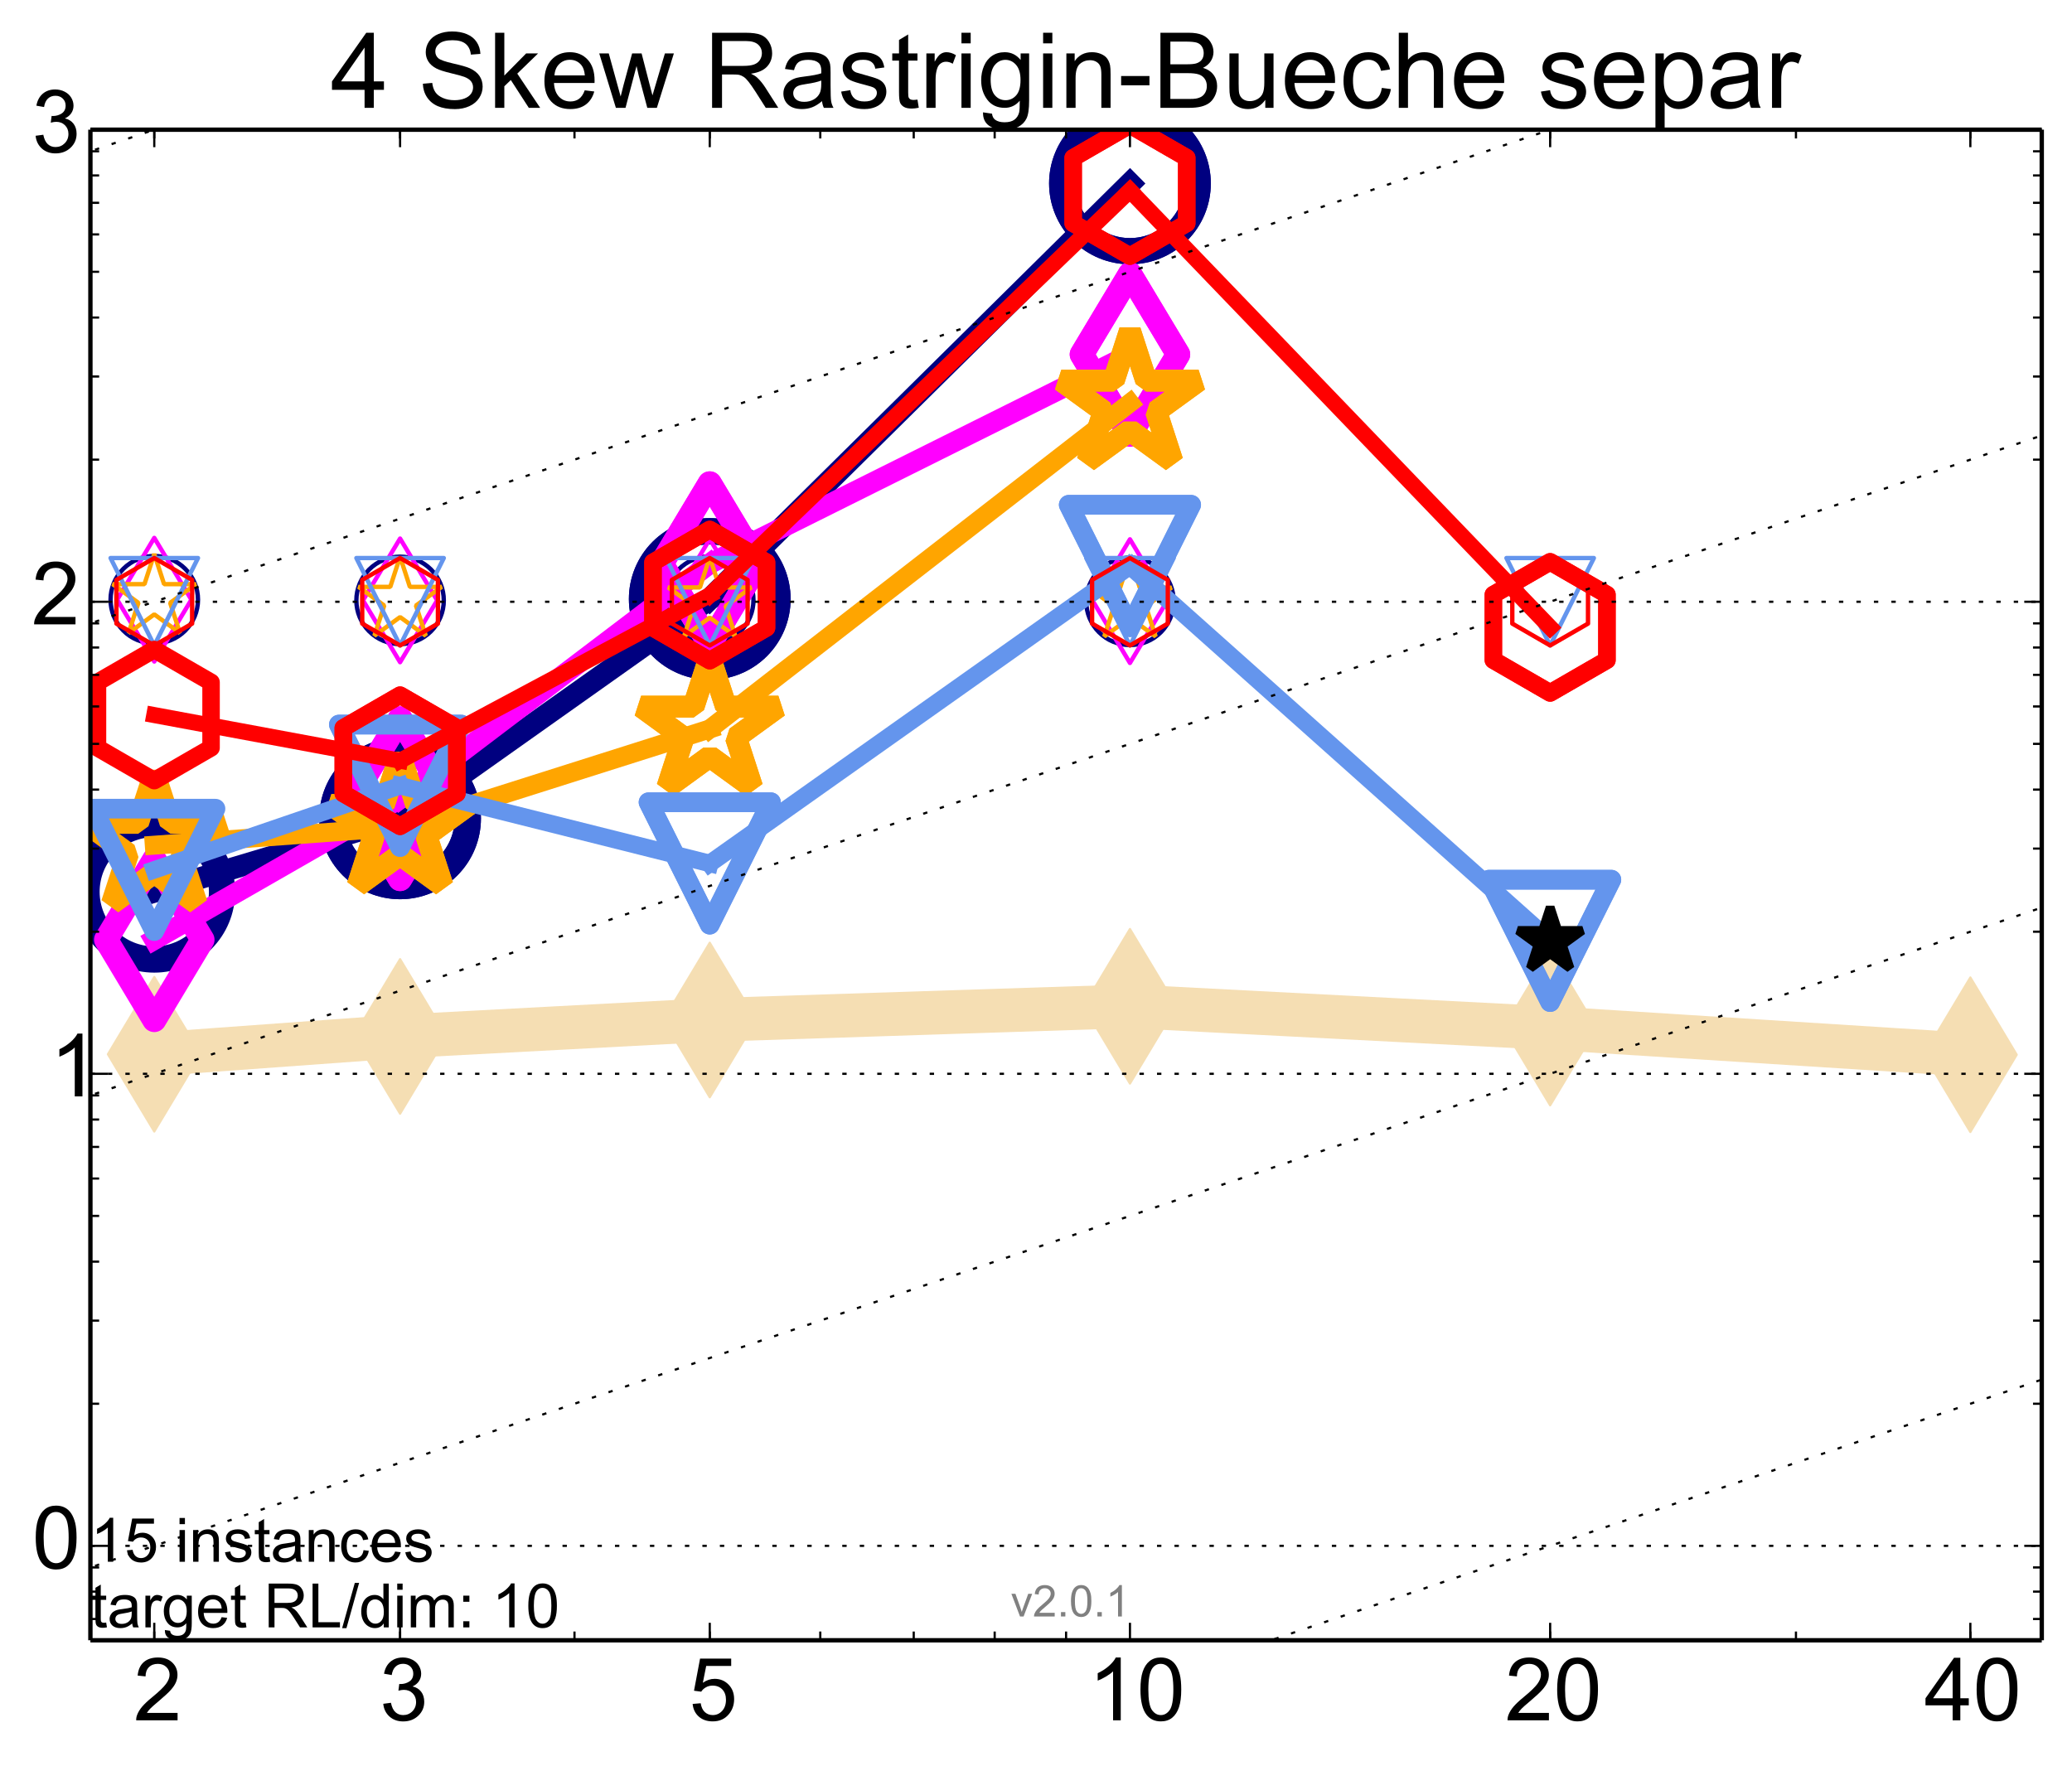 <?xml version="1.0" encoding="utf-8" standalone="no"?>
<!DOCTYPE svg PUBLIC "-//W3C//DTD SVG 1.1//EN"
  "http://www.w3.org/Graphics/SVG/1.1/DTD/svg11.dtd">
<!-- Created with matplotlib (http://matplotlib.org/) -->
<svg height="404pt" version="1.1" viewBox="0 0 474 404" width="474pt" xmlns="http://www.w3.org/2000/svg" xmlns:xlink="http://www.w3.org/1999/xlink">
 <defs>
  <style type="text/css">
*{stroke-linecap:butt;stroke-linejoin:round;}
  </style>
 </defs>
 <g id="figure_1">
  <g id="patch_1">
   <path d="
M0 404.762
L474.281 404.762
L474.281 0
L0 0
z
" style="fill:#ffffff;"/>
  </g>
  <g id="axes_1">
   <g id="patch_2">
    <path d="
M20.681 375.271
L467.081 375.271
L467.081 29.671
L20.681 29.671
z
" style="fill:#ffffff;"/>
   </g>
   <g id="line2d_1">
    <path clip-path="url(#p9de9fbf1c3)" d="
M35.293 241.201
L91.523 237.12
L162.366 233.365
L258.493 230.226
L354.62 235.205
L450.747 241.308" style="fill:none;stroke:#f5deb3;stroke-linecap:square;stroke-width:10;"/>
    <defs>
     <path d="
M-8.32667e-16 17.678
L10.607 0
L9.4369e-16 -17.678
L-10.607 -3.55271e-15
z
" id="md254f5ef2b" style="stroke:#f5deb3;stroke-linejoin:miter;stroke-width:0.5;"/>
    </defs>
    <g clip-path="url(#p9de9fbf1c3)">
     <use style="fill:#f5deb3;stroke:#f5deb3;stroke-linejoin:miter;stroke-width:0.5;" x="35.293" xlink:href="#md254f5ef2b" y="241.201"/>
     <use style="fill:#f5deb3;stroke:#f5deb3;stroke-linejoin:miter;stroke-width:0.5;" x="91.524" xlink:href="#md254f5ef2b" y="237.12"/>
     <use style="fill:#f5deb3;stroke:#f5deb3;stroke-linejoin:miter;stroke-width:0.5;" x="162.366" xlink:href="#md254f5ef2b" y="233.365"/>
     <use style="fill:#f5deb3;stroke:#f5deb3;stroke-linejoin:miter;stroke-width:0.5;" x="258.493" xlink:href="#md254f5ef2b" y="230.226"/>
     <use style="fill:#f5deb3;stroke:#f5deb3;stroke-linejoin:miter;stroke-width:0.5;" x="354.62" xlink:href="#md254f5ef2b" y="235.205"/>
     <use style="fill:#f5deb3;stroke:#f5deb3;stroke-linejoin:miter;stroke-width:0.5;" x="450.747" xlink:href="#md254f5ef2b" y="241.308"/>
    </g>
   </g>
   <g id="line2d_2">
    <path clip-path="url(#p9de9fbf1c3)" d="
M35.293 204.026
L91.523 187.232" style="fill:none;stroke:#000080;stroke-linecap:square;stroke-width:5.0;"/>
    <defs>
     <path d="
M0 15.5
C4.111 15.5 8.053 13.867 10.96 10.96
C13.867 8.053 15.5 4.111 15.5 0
C15.5 -4.111 13.867 -8.053 10.96 -10.96
C8.053 -13.867 4.111 -15.5 0 -15.5
C-4.111 -15.5 -8.053 -13.867 -10.96 -10.96
C-13.867 -8.053 -15.5 -4.111 -15.5 0
C-15.5 4.111 -13.867 8.053 -10.96 10.96
C-8.053 13.867 -4.111 15.5 0 15.5
z
" id="m0d8e0e36bc" style="stroke:#000080;stroke-width:6.0;"/>
    </defs>
    <g clip-path="url(#p9de9fbf1c3)">
     <use style="fill:none;stroke:#000080;stroke-width:6.0;" x="35.293" xlink:href="#m0d8e0e36bc" y="204.026"/>
     <use style="fill:none;stroke:#000080;stroke-width:6.0;" x="91.524" xlink:href="#m0d8e0e36bc" y="187.232"/>
    </g>
   </g>
   <g id="line2d_3">
    <path clip-path="url(#p9de9fbf1c3)" d="
M91.523 187.232
L162.366 137.038" style="fill:none;stroke:#000080;stroke-linecap:square;stroke-width:5.0;"/>
    <g clip-path="url(#p9de9fbf1c3)">
     <use style="fill:none;stroke:#000080;stroke-width:6.0;" x="91.524" xlink:href="#m0d8e0e36bc" y="187.232"/>
     <use style="fill:none;stroke:#000080;stroke-width:6.0;" x="162.366" xlink:href="#m0d8e0e36bc" y="137.038"/>
    </g>
   </g>
   <g id="line2d_4">
    <path clip-path="url(#p9de9fbf1c3)" d="
M162.366 137.038
L258.493 41.967" style="fill:none;stroke:#000080;stroke-linecap:square;stroke-width:5.0;"/>
    <g clip-path="url(#p9de9fbf1c3)">
     <use style="fill:none;stroke:#000080;stroke-width:6.0;" x="162.366" xlink:href="#m0d8e0e36bc" y="137.038"/>
     <use style="fill:none;stroke:#000080;stroke-width:6.0;" x="258.493" xlink:href="#m0d8e0e36bc" y="41.967"/>
    </g>
   </g>
   <g id="line2d_5">
    <path clip-path="url(#p9de9fbf1c3)" d="
M258.493 41.967" style="fill:none;stroke:#000080;stroke-linecap:square;stroke-width:5.0;"/>
    <g clip-path="url(#p9de9fbf1c3)">
     <use style="fill:none;stroke:#000080;stroke-width:6.0;" x="258.493" xlink:href="#m0d8e0e36bc" y="41.967"/>
    </g>
   </g>
   <g id="line2d_6"/>
   <g id="line2d_7">
    <defs>
     <path d="
M0 10
C2.652 10 5.196 8.946 7.071 7.071
C8.946 5.196 10 2.652 10 0
C10 -2.652 8.946 -5.196 7.071 -7.071
C5.196 -8.946 2.652 -10 0 -10
C-2.652 -10 -5.196 -8.946 -7.071 -7.071
C-8.946 -5.196 -10 -2.652 -10 0
C-10 2.652 -8.946 5.196 -7.071 7.071
C-5.196 8.946 -2.652 10 0 10
z
" id="m482b61ff66" style="stroke:#000080;"/>
    </defs>
    <g clip-path="url(#p9de9fbf1c3)">
     <use style="fill:none;stroke:#000080;" x="35.293" xlink:href="#m482b61ff66" y="137.205"/>
     <use style="fill:none;stroke:#000080;" x="91.524" xlink:href="#m482b61ff66" y="137.36"/>
     <use style="fill:none;stroke:#000080;" x="162.366" xlink:href="#m482b61ff66" y="137.298"/>
     <use style="fill:none;stroke:#000080;" x="258.493" xlink:href="#m482b61ff66" y="137.578"/>
    </g>
   </g>
   <g id="line2d_8">
    <path clip-path="url(#p9de9fbf1c3)" d="
M35.293 214.993
L91.523 182.732" style="fill:none;stroke:#ff00ff;stroke-linecap:square;stroke-width:4.667;"/>
    <defs>
     <path d="
M-8.65974e-16 18.385
L11.031 0
L9.10383e-16 -18.385
L-11.031 -3.55271e-15
z
" id="mb8abdacfd3" style="stroke:#ff00ff;stroke-linejoin:miter;stroke-width:5.5;"/>
    </defs>
    <g clip-path="url(#p9de9fbf1c3)">
     <use style="fill:none;stroke:#ff00ff;stroke-linejoin:miter;stroke-width:5.5;" x="35.293" xlink:href="#mb8abdacfd3" y="214.993"/>
     <use style="fill:none;stroke:#ff00ff;stroke-linejoin:miter;stroke-width:5.5;" x="91.524" xlink:href="#mb8abdacfd3" y="182.732"/>
    </g>
   </g>
   <g id="line2d_9">
    <path clip-path="url(#p9de9fbf1c3)" d="
M91.523 182.732
L162.366 128.972" style="fill:none;stroke:#ff00ff;stroke-linecap:square;stroke-width:4.667;"/>
    <g clip-path="url(#p9de9fbf1c3)">
     <use style="fill:none;stroke:#ff00ff;stroke-linejoin:miter;stroke-width:5.5;" x="91.524" xlink:href="#mb8abdacfd3" y="182.732"/>
     <use style="fill:none;stroke:#ff00ff;stroke-linejoin:miter;stroke-width:5.5;" x="162.366" xlink:href="#mb8abdacfd3" y="128.972"/>
    </g>
   </g>
   <g id="line2d_10">
    <path clip-path="url(#p9de9fbf1c3)" d="
M162.366 128.972
L258.493 81.079" style="fill:none;stroke:#ff00ff;stroke-linecap:square;stroke-width:4.667;"/>
    <g clip-path="url(#p9de9fbf1c3)">
     <use style="fill:none;stroke:#ff00ff;stroke-linejoin:miter;stroke-width:5.5;" x="162.366" xlink:href="#mb8abdacfd3" y="128.972"/>
     <use style="fill:none;stroke:#ff00ff;stroke-linejoin:miter;stroke-width:5.5;" x="258.493" xlink:href="#mb8abdacfd3" y="81.079"/>
    </g>
   </g>
   <g id="line2d_11">
    <path clip-path="url(#p9de9fbf1c3)" d="
M258.493 81.079" style="fill:none;stroke:#ff00ff;stroke-linecap:square;stroke-width:4.667;"/>
    <g clip-path="url(#p9de9fbf1c3)">
     <use style="fill:none;stroke:#ff00ff;stroke-linejoin:miter;stroke-width:5.5;" x="258.493" xlink:href="#mb8abdacfd3" y="81.079"/>
    </g>
   </g>
   <g id="line2d_12"/>
   <g id="line2d_13">
    <defs>
     <path d="
M-6.66134e-16 14.142
L8.485 0
L-6.66134e-16 -14.142
L-8.485 -1.77636e-15
z
" id="m5f66c049e9" style="stroke:#ff00ff;stroke-linejoin:miter;"/>
    </defs>
    <g clip-path="url(#p9de9fbf1c3)">
     <use style="fill:none;stroke:#ff00ff;stroke-linejoin:miter;" x="35.293" xlink:href="#m5f66c049e9" y="137.205"/>
     <use style="fill:none;stroke:#ff00ff;stroke-linejoin:miter;" x="91.524" xlink:href="#m5f66c049e9" y="137.36"/>
     <use style="fill:none;stroke:#ff00ff;stroke-linejoin:miter;" x="162.366" xlink:href="#m5f66c049e9" y="137.484"/>
     <use style="fill:none;stroke:#ff00ff;stroke-linejoin:miter;" x="258.493" xlink:href="#m5f66c049e9" y="137.531"/>
    </g>
   </g>
   <g id="line2d_14">
    <path clip-path="url(#p9de9fbf1c3)" d="
M35.293 193.367
L91.523 189.234" style="fill:none;stroke:#ffa500;stroke-linecap:square;stroke-width:4.333;"/>
    <defs>
     <path d="
M1.01033e-15 -16.5
L-3.704 -5.099
L-15.692 -5.099
L-5.994 1.948
L-9.698 13.349
L-1.15774e-15 6.302
L9.698 13.349
L5.994 1.948
L15.692 -5.099
L3.704 -5.099
z
" id="m32a056ebc7" style="stroke:#ffa500;stroke-linejoin:bevel;stroke-width:5.0;"/>
    </defs>
    <g clip-path="url(#p9de9fbf1c3)">
     <use style="fill:none;stroke:#ffa500;stroke-linejoin:bevel;stroke-width:5.0;" x="35.293" xlink:href="#m32a056ebc7" y="193.367"/>
     <use style="fill:none;stroke:#ffa500;stroke-linejoin:bevel;stroke-width:5.0;" x="91.524" xlink:href="#m32a056ebc7" y="189.234"/>
    </g>
   </g>
   <g id="line2d_15">
    <path clip-path="url(#p9de9fbf1c3)" d="
M91.523 189.234
L162.366 166.772" style="fill:none;stroke:#ffa500;stroke-linecap:square;stroke-width:4.333;"/>
    <g clip-path="url(#p9de9fbf1c3)">
     <use style="fill:none;stroke:#ffa500;stroke-linejoin:bevel;stroke-width:5.0;" x="91.524" xlink:href="#m32a056ebc7" y="189.234"/>
     <use style="fill:none;stroke:#ffa500;stroke-linejoin:bevel;stroke-width:5.0;" x="162.366" xlink:href="#m32a056ebc7" y="166.772"/>
    </g>
   </g>
   <g id="line2d_16">
    <path clip-path="url(#p9de9fbf1c3)" d="
M162.366 166.772
L258.493 92.181" style="fill:none;stroke:#ffa500;stroke-linecap:square;stroke-width:4.333;"/>
    <g clip-path="url(#p9de9fbf1c3)">
     <use style="fill:none;stroke:#ffa500;stroke-linejoin:bevel;stroke-width:5.0;" x="162.366" xlink:href="#m32a056ebc7" y="166.772"/>
     <use style="fill:none;stroke:#ffa500;stroke-linejoin:bevel;stroke-width:5.0;" x="258.493" xlink:href="#m32a056ebc7" y="92.181"/>
    </g>
   </g>
   <g id="line2d_17">
    <path clip-path="url(#p9de9fbf1c3)" d="
M258.493 92.181" style="fill:none;stroke:#ffa500;stroke-linecap:square;stroke-width:4.333;"/>
    <g clip-path="url(#p9de9fbf1c3)">
     <use style="fill:none;stroke:#ffa500;stroke-linejoin:bevel;stroke-width:5.0;" x="258.493" xlink:href="#m32a056ebc7" y="92.181"/>
    </g>
   </g>
   <g id="line2d_18"/>
   <g id="line2d_19">
    <defs>
     <path d="
M6.12323e-16 -10
L-2.245 -3.09
L-9.511 -3.09
L-3.633 1.18
L-5.878 8.09
L-7.0166e-16 3.82
L5.878 8.09
L3.633 1.18
L9.511 -3.09
L2.245 -3.09
z
" id="m6d50deb3be" style="stroke:#ffa500;stroke-linejoin:bevel;"/>
    </defs>
    <g clip-path="url(#p9de9fbf1c3)">
     <use style="fill:none;stroke:#ffa500;stroke-linejoin:bevel;" x="35.293" xlink:href="#m6d50deb3be" y="136.742"/>
     <use style="fill:none;stroke:#ffa500;stroke-linejoin:bevel;" x="91.524" xlink:href="#m6d50deb3be" y="137.36"/>
     <use style="fill:none;stroke:#ffa500;stroke-linejoin:bevel;" x="162.366" xlink:href="#m6d50deb3be" y="137.484"/>
     <use style="fill:none;stroke:#ffa500;stroke-linejoin:bevel;" x="258.493" xlink:href="#m6d50deb3be" y="137.531"/>
    </g>
   </g>
   <g id="line2d_20">
    <path clip-path="url(#p9de9fbf1c3)" d="
M35.293 199.017
L91.523 179.777" style="fill:none;stroke:#6495ed;stroke-linecap:square;stroke-width:4.0;"/>
    <defs>
     <path d="
M-1.71451e-15 14
L14 -14
L-14 -14
z
" id="mb96b1c03e9" style="stroke:#6495ed;stroke-linejoin:miter;stroke-width:4.5;"/>
    </defs>
    <g clip-path="url(#p9de9fbf1c3)">
     <use style="fill:none;stroke:#6495ed;stroke-linejoin:miter;stroke-width:4.5;" x="35.293" xlink:href="#mb96b1c03e9" y="199.017"/>
     <use style="fill:none;stroke:#6495ed;stroke-linejoin:miter;stroke-width:4.5;" x="91.524" xlink:href="#mb96b1c03e9" y="179.777"/>
    </g>
   </g>
   <g id="line2d_21">
    <path clip-path="url(#p9de9fbf1c3)" d="
M91.523 179.777
L162.366 197.546" style="fill:none;stroke:#6495ed;stroke-linecap:square;stroke-width:4.0;"/>
    <g clip-path="url(#p9de9fbf1c3)">
     <use style="fill:none;stroke:#6495ed;stroke-linejoin:miter;stroke-width:4.5;" x="91.524" xlink:href="#mb96b1c03e9" y="179.777"/>
     <use style="fill:none;stroke:#6495ed;stroke-linejoin:miter;stroke-width:4.5;" x="162.366" xlink:href="#mb96b1c03e9" y="197.546"/>
    </g>
   </g>
   <g id="line2d_22">
    <path clip-path="url(#p9de9fbf1c3)" d="
M162.366 197.546
L258.493 129.492" style="fill:none;stroke:#6495ed;stroke-linecap:square;stroke-width:4.0;"/>
    <g clip-path="url(#p9de9fbf1c3)">
     <use style="fill:none;stroke:#6495ed;stroke-linejoin:miter;stroke-width:4.5;" x="162.366" xlink:href="#mb96b1c03e9" y="197.546"/>
     <use style="fill:none;stroke:#6495ed;stroke-linejoin:miter;stroke-width:4.5;" x="258.493" xlink:href="#mb96b1c03e9" y="129.492"/>
    </g>
   </g>
   <g id="line2d_23">
    <path clip-path="url(#p9de9fbf1c3)" d="
M258.493 129.492
L354.62 215.262" style="fill:none;stroke:#6495ed;stroke-linecap:square;stroke-width:4.0;"/>
    <g clip-path="url(#p9de9fbf1c3)">
     <use style="fill:none;stroke:#6495ed;stroke-linejoin:miter;stroke-width:4.5;" x="258.493" xlink:href="#mb96b1c03e9" y="129.492"/>
     <use style="fill:none;stroke:#6495ed;stroke-linejoin:miter;stroke-width:4.5;" x="354.62" xlink:href="#mb96b1c03e9" y="215.262"/>
    </g>
   </g>
   <g id="line2d_24">
    <path clip-path="url(#p9de9fbf1c3)" d="
M354.62 215.262" style="fill:none;stroke:#6495ed;stroke-linecap:square;stroke-width:4.0;"/>
    <g clip-path="url(#p9de9fbf1c3)">
     <use style="fill:none;stroke:#6495ed;stroke-linejoin:miter;stroke-width:4.5;" x="354.62" xlink:href="#mb96b1c03e9" y="215.262"/>
    </g>
   </g>
   <g id="line2d_25"/>
   <g id="line2d_26">
    <defs>
     <path d="
M-1.22465e-15 10
L10 -10
L-10 -10
z
" id="m992f4b1a94" style="stroke:#6495ed;stroke-linejoin:miter;"/>
    </defs>
    <g clip-path="url(#p9de9fbf1c3)">
     <use style="fill:none;stroke:#6495ed;stroke-linejoin:miter;" x="35.293" xlink:href="#m992f4b1a94" y="137.671"/>
     <use style="fill:none;stroke:#6495ed;stroke-linejoin:miter;" x="91.524" xlink:href="#m992f4b1a94" y="137.671"/>
     <use style="fill:none;stroke:#6495ed;stroke-linejoin:miter;" x="162.366" xlink:href="#m992f4b1a94" y="137.671"/>
     <use style="fill:none;stroke:#6495ed;stroke-linejoin:miter;" x="258.493" xlink:href="#m992f4b1a94" y="137.671"/>
     <use style="fill:none;stroke:#6495ed;stroke-linejoin:miter;" x="354.62" xlink:href="#m992f4b1a94" y="137.671"/>
    </g>
   </g>
   <g id="line2d_27">
    <path clip-path="url(#p9de9fbf1c3)" d="
M35.293 163.598
L91.523 174.045" style="fill:none;stroke:#ff0000;stroke-linecap:square;stroke-width:3.667;"/>
    <defs>
     <path d="
M9.18485e-16 -15
L-12.99 -7.5
L-12.99 7.5
L-2.75546e-15 15
L12.99 7.5
L12.99 -7.5
z
" id="m9f2b2ca505" style="stroke:#ff0000;stroke-linejoin:miter;stroke-width:4;"/>
    </defs>
    <g clip-path="url(#p9de9fbf1c3)">
     <use style="fill:none;stroke:#ff0000;stroke-linejoin:miter;stroke-width:4;" x="35.293" xlink:href="#m9f2b2ca505" y="163.598"/>
     <use style="fill:none;stroke:#ff0000;stroke-linejoin:miter;stroke-width:4;" x="91.524" xlink:href="#m9f2b2ca505" y="174.045"/>
    </g>
   </g>
   <g id="line2d_28">
    <path clip-path="url(#p9de9fbf1c3)" d="
M91.523 174.045
L162.366 136.144" style="fill:none;stroke:#ff0000;stroke-linecap:square;stroke-width:3.667;"/>
    <g clip-path="url(#p9de9fbf1c3)">
     <use style="fill:none;stroke:#ff0000;stroke-linejoin:miter;stroke-width:4;" x="91.524" xlink:href="#m9f2b2ca505" y="174.045"/>
     <use style="fill:none;stroke:#ff0000;stroke-linejoin:miter;stroke-width:4;" x="162.366" xlink:href="#m9f2b2ca505" y="136.144"/>
    </g>
   </g>
   <g id="line2d_29">
    <path clip-path="url(#p9de9fbf1c3)" d="
M162.366 136.144
L258.493 43.598" style="fill:none;stroke:#ff0000;stroke-linecap:square;stroke-width:3.667;"/>
    <g clip-path="url(#p9de9fbf1c3)">
     <use style="fill:none;stroke:#ff0000;stroke-linejoin:miter;stroke-width:4;" x="162.366" xlink:href="#m9f2b2ca505" y="136.144"/>
     <use style="fill:none;stroke:#ff0000;stroke-linejoin:miter;stroke-width:4;" x="258.493" xlink:href="#m9f2b2ca505" y="43.598"/>
    </g>
   </g>
   <g id="line2d_30">
    <path clip-path="url(#p9de9fbf1c3)" d="
M258.493 43.598
L354.62 143.536" style="fill:none;stroke:#ff0000;stroke-linecap:square;stroke-width:3.667;"/>
    <g clip-path="url(#p9de9fbf1c3)">
     <use style="fill:none;stroke:#ff0000;stroke-linejoin:miter;stroke-width:4;" x="258.493" xlink:href="#m9f2b2ca505" y="43.598"/>
     <use style="fill:none;stroke:#ff0000;stroke-linejoin:miter;stroke-width:4;" x="354.62" xlink:href="#m9f2b2ca505" y="143.536"/>
    </g>
   </g>
   <g id="line2d_31">
    <path clip-path="url(#p9de9fbf1c3)" d="
M354.62 143.536" style="fill:none;stroke:#ff0000;stroke-linecap:square;stroke-width:3.667;"/>
    <g clip-path="url(#p9de9fbf1c3)">
     <use style="fill:none;stroke:#ff0000;stroke-linejoin:miter;stroke-width:4;" x="354.62" xlink:href="#m9f2b2ca505" y="143.536"/>
    </g>
   </g>
   <g id="line2d_32"/>
   <g id="line2d_33">
    <defs>
     <path d="
M6.12323e-16 -10
L-8.66 -5
L-8.66 5
L-1.83697e-15 10
L8.66 5
L8.66 -5
z
" id="m6c3edd9fa2" style="stroke:#ff0000;stroke-linejoin:miter;"/>
    </defs>
    <g clip-path="url(#p9de9fbf1c3)">
     <use style="fill:none;stroke:#ff0000;stroke-linejoin:miter;" x="35.293" xlink:href="#m6c3edd9fa2" y="137.671"/>
     <use style="fill:none;stroke:#ff0000;stroke-linejoin:miter;" x="91.524" xlink:href="#m6c3edd9fa2" y="137.671"/>
     <use style="fill:none;stroke:#ff0000;stroke-linejoin:miter;" x="162.366" xlink:href="#m6c3edd9fa2" y="137.671"/>
     <use style="fill:none;stroke:#ff0000;stroke-linejoin:miter;" x="258.493" xlink:href="#m6c3edd9fa2" y="137.671"/>
     <use style="fill:none;stroke:#ff0000;stroke-linejoin:miter;" x="354.62" xlink:href="#m6c3edd9fa2" y="137.671"/>
    </g>
   </g>
   <g id="line2d_34">
    <defs>
     <path d="
M4.74551e-16 -7.75
L-1.74 -2.395
L-7.371 -2.395
L-2.815 0.915
L-4.555 6.27
L-5.43787e-16 2.96
L4.555 6.27
L2.815 0.915
L7.371 -2.395
L1.74 -2.395
z
" id="m8500090848" style="stroke:#000000;stroke-linejoin:bevel;stroke-width:2;"/>
    </defs>
    <g clip-path="url(#p9de9fbf1c3)">
     <use style="stroke:#000000;stroke-linejoin:bevel;stroke-width:2;" x="354.62" xlink:href="#m8500090848" y="215.262"/>
    </g>
   </g>
   <g id="line2d_35">
    <path clip-path="url(#p9de9fbf1c3)" d="
M-284.034 569.671
M200.602 405.762
L475.281 312.862" style="fill:none;stroke:#000000;stroke-dasharray:1,3;stroke-dashoffset:0.0;stroke-width:0.5;"/>
   </g>
   <g id="line2d_36">
    <path clip-path="url(#p9de9fbf1c3)" d="
M-284.034 461.671
M-1 365.946
L475.281 204.862" style="fill:none;stroke:#000000;stroke-dasharray:1,3;stroke-dashoffset:0.0;stroke-width:0.5;"/>
   </g>
   <g id="line2d_37">
    <path clip-path="url(#p9de9fbf1c3)" d="
M-284.034 353.671
M-1 257.946
L475.281 96.862" style="fill:none;stroke:#000000;stroke-dasharray:1,3;stroke-dashoffset:0.0;stroke-width:0.5;"/>
   </g>
   <g id="line2d_38">
    <path clip-path="url(#p9de9fbf1c3)" d="
M-284.034 245.671
M-1 149.946
L445.307 -1" style="fill:none;stroke:#000000;stroke-dasharray:1,3;stroke-dashoffset:0.0;stroke-width:0.5;"/>
   </g>
   <g id="line2d_39">
    <path clip-path="url(#p9de9fbf1c3)" d="
M-284.034 137.671
M-1 41.946
L125.98 -1" style="fill:none;stroke:#000000;stroke-dasharray:1,3;stroke-dashoffset:0.0;stroke-width:0.5;"/>
   </g>
   <g id="line2d_40">
    <path clip-path="url(#p9de9fbf1c3)" d="
M-284.034 29.671" style="fill:none;stroke:#000000;stroke-dasharray:1,3;stroke-dashoffset:0.0;stroke-width:0.5;"/>
   </g>
   <g id="line2d_41">
    <path clip-path="url(#p9de9fbf1c3)" d="
M-284.034 -78.329" style="fill:none;stroke:#000000;stroke-dasharray:1,3;stroke-dashoffset:0.0;stroke-width:0.5;"/>
   </g>
   <g id="line2d_42">
    <path clip-path="url(#p9de9fbf1c3)" d="
M-284.034 -186.329" style="fill:none;stroke:#000000;stroke-dasharray:1,3;stroke-dashoffset:0.0;stroke-width:0.5;"/>
   </g>
   <g id="line2d_43">
    <path clip-path="url(#p9de9fbf1c3)" d="
M-284.034 -294.329" style="fill:none;stroke:#000000;stroke-dasharray:1,3;stroke-dashoffset:0.0;stroke-width:0.5;"/>
   </g>
   <g id="matplotlib.axis_1">
    <g id="xtick_1">
     <g id="line2d_44">
      <defs>
       <path d="
M0 0
L0 -4" id="m93b0483c22" style="stroke:#000000;stroke-width:0.5;"/>
      </defs>
      <g>
       <use style="stroke:#000000;stroke-width:0.5;" x="35.293" xlink:href="#m93b0483c22" y="375.271"/>
      </g>
     </g>
     <g id="line2d_45">
      <defs>
       <path d="
M0 0
L0 4" id="m741efc42ff" style="stroke:#000000;stroke-width:0.5;"/>
      </defs>
      <g>
       <use style="stroke:#000000;stroke-width:0.5;" x="35.293" xlink:href="#m741efc42ff" y="29.671"/>
      </g>
     </g>
     <g id="text_1">
      <!-- 2 -->
      <defs>
       <path d="
M50.344 8.453
L50.344 0
L3.031 0
Q2.938 3.172 4.047 6.109
Q5.859 10.938 9.828 15.625
Q13.812 20.312 21.344 26.469
Q33.016 36.031 37.109 41.625
Q41.219 47.219 41.219 52.203
Q41.219 57.422 37.469 61
Q33.734 64.594 27.734 64.594
Q21.391 64.594 17.578 60.781
Q13.766 56.984 13.719 50.25
L4.688 51.172
Q5.609 61.281 11.656 66.578
Q17.719 71.875 27.938 71.875
Q38.234 71.875 44.234 66.156
Q50.25 60.453 50.25 52
Q50.25 47.703 48.484 43.547
Q46.734 39.406 42.656 34.812
Q38.578 30.219 29.109 22.219
Q21.188 15.578 18.938 13.203
Q16.703 10.844 15.234 8.453
z
" id="ArialMT-32"/>
      </defs>
      <g transform="translate(30.552 393.587)scale(0.2 -0.2)">
       <use xlink:href="#ArialMT-32"/>
      </g>
     </g>
    </g>
    <g id="xtick_2">
     <g id="line2d_46">
      <g>
       <use style="stroke:#000000;stroke-width:0.5;" x="91.524" xlink:href="#m93b0483c22" y="375.271"/>
      </g>
     </g>
     <g id="line2d_47">
      <g>
       <use style="stroke:#000000;stroke-width:0.5;" x="91.524" xlink:href="#m741efc42ff" y="29.671"/>
      </g>
     </g>
     <g id="text_2">
      <!-- 3 -->
      <defs>
       <path d="
M4.203 18.891
L12.984 20.062
Q14.5 12.594 18.141 9.297
Q21.781 6 27 6
Q33.203 6 37.469 10.297
Q41.75 14.594 41.75 20.953
Q41.75 27 37.797 30.922
Q33.844 34.859 27.734 34.859
Q25.25 34.859 21.531 33.891
L22.516 41.609
Q23.391 41.5 23.922 41.5
Q29.547 41.5 34.031 44.422
Q38.531 47.359 38.531 53.469
Q38.531 58.297 35.25 61.469
Q31.984 64.656 26.812 64.656
Q21.688 64.656 18.266 61.422
Q14.844 58.203 13.875 51.766
L5.078 53.328
Q6.688 62.156 12.391 67.016
Q18.109 71.875 26.609 71.875
Q32.469 71.875 37.391 69.359
Q42.328 66.844 44.938 62.5
Q47.562 58.156 47.562 53.266
Q47.562 48.641 45.062 44.828
Q42.578 41.016 37.703 38.766
Q44.047 37.312 47.562 32.688
Q51.078 28.078 51.078 21.141
Q51.078 11.766 44.234 5.25
Q37.406 -1.266 26.953 -1.266
Q17.531 -1.266 11.297 4.344
Q5.078 9.969 4.203 18.891" id="ArialMT-33"/>
      </defs>
      <g transform="translate(86.836 393.587)scale(0.2 -0.2)">
       <use xlink:href="#ArialMT-33"/>
      </g>
     </g>
    </g>
    <g id="xtick_3">
     <g id="line2d_48">
      <g>
       <use style="stroke:#000000;stroke-width:0.5;" x="162.366" xlink:href="#m93b0483c22" y="375.271"/>
      </g>
     </g>
     <g id="line2d_49">
      <g>
       <use style="stroke:#000000;stroke-width:0.5;" x="162.366" xlink:href="#m741efc42ff" y="29.671"/>
      </g>
     </g>
     <g id="text_3">
      <!-- 5 -->
      <defs>
       <path d="
M4.156 18.75
L13.375 19.531
Q14.406 12.797 18.141 9.391
Q21.875 6 27.156 6
Q33.5 6 37.891 10.781
Q42.281 15.578 42.281 23.484
Q42.281 31 38.062 35.344
Q33.844 39.703 27 39.703
Q22.75 39.703 19.328 37.766
Q15.922 35.844 13.969 32.766
L5.719 33.844
L12.641 70.609
L48.25 70.609
L48.25 62.203
L19.672 62.203
L15.828 42.969
Q22.266 47.469 29.344 47.469
Q38.719 47.469 45.156 40.969
Q51.609 34.469 51.609 24.266
Q51.609 14.547 45.953 7.469
Q39.062 -1.219 27.156 -1.219
Q17.391 -1.219 11.203 4.25
Q5.031 9.719 4.156 18.75" id="ArialMT-35"/>
      </defs>
      <g transform="translate(157.621 393.587)scale(0.2 -0.2)">
       <use xlink:href="#ArialMT-35"/>
      </g>
     </g>
    </g>
    <g id="xtick_4">
     <g id="line2d_50">
      <g>
       <use style="stroke:#000000;stroke-width:0.5;" x="258.493" xlink:href="#m93b0483c22" y="375.271"/>
      </g>
     </g>
     <g id="line2d_51">
      <g>
       <use style="stroke:#000000;stroke-width:0.5;" x="258.493" xlink:href="#m741efc42ff" y="29.671"/>
      </g>
     </g>
     <g id="text_4">
      <!-- 10 -->
      <defs>
       <path d="
M4.156 35.297
Q4.156 48 6.766 55.734
Q9.375 63.484 14.516 67.672
Q19.672 71.875 27.484 71.875
Q33.25 71.875 37.594 69.547
Q41.938 67.234 44.766 62.859
Q47.609 58.5 49.219 52.219
Q50.828 45.953 50.828 35.297
Q50.828 22.703 48.234 14.969
Q45.656 7.234 40.5 3
Q35.359 -1.219 27.484 -1.219
Q17.141 -1.219 11.234 6.203
Q4.156 15.141 4.156 35.297
M13.188 35.297
Q13.188 17.672 17.312 11.828
Q21.438 6 27.484 6
Q33.547 6 37.672 11.859
Q41.797 17.719 41.797 35.297
Q41.797 52.984 37.672 58.781
Q33.547 64.594 27.391 64.594
Q21.344 64.594 17.719 59.469
Q13.188 52.938 13.188 35.297" id="ArialMT-30"/>
       <path d="
M37.25 0
L28.469 0
L28.469 56
Q25.297 52.984 20.141 49.953
Q14.984 46.922 10.891 45.406
L10.891 53.906
Q18.266 57.375 23.781 62.297
Q29.297 67.234 31.594 71.875
L37.25 71.875
z
" id="ArialMT-31"/>
      </defs>
      <g transform="translate(248.938 393.587)scale(0.2 -0.2)">
       <use xlink:href="#ArialMT-31"/>
       <use x="55.615" xlink:href="#ArialMT-30"/>
      </g>
     </g>
    </g>
    <g id="xtick_5">
     <g id="line2d_52">
      <g>
       <use style="stroke:#000000;stroke-width:0.5;" x="354.62" xlink:href="#m93b0483c22" y="375.271"/>
      </g>
     </g>
     <g id="line2d_53">
      <g>
       <use style="stroke:#000000;stroke-width:0.5;" x="354.62" xlink:href="#m741efc42ff" y="29.671"/>
      </g>
     </g>
     <g id="text_5">
      <!-- 20 -->
      <g transform="translate(344.27 393.587)scale(0.2 -0.2)">
       <use xlink:href="#ArialMT-32"/>
       <use x="55.615" xlink:href="#ArialMT-30"/>
      </g>
     </g>
    </g>
    <g id="xtick_6">
     <g id="line2d_54">
      <g>
       <use style="stroke:#000000;stroke-width:0.5;" x="450.747" xlink:href="#m93b0483c22" y="375.271"/>
      </g>
     </g>
     <g id="line2d_55">
      <g>
       <use style="stroke:#000000;stroke-width:0.5;" x="450.747" xlink:href="#m741efc42ff" y="29.671"/>
      </g>
     </g>
     <g id="text_6">
      <!-- 40 -->
      <defs>
       <path d="
M32.328 0
L32.328 17.141
L1.266 17.141
L1.266 25.203
L33.938 71.578
L41.109 71.578
L41.109 25.203
L50.781 25.203
L50.781 17.141
L41.109 17.141
L41.109 0
z

M32.328 25.203
L32.328 57.469
L9.906 25.203
z
" id="ArialMT-34"/>
      </defs>
      <g transform="translate(440.23 393.587)scale(0.2 -0.2)">
       <use xlink:href="#ArialMT-34"/>
       <use x="55.615" xlink:href="#ArialMT-30"/>
      </g>
     </g>
    </g>
    <g id="xtick_7">
     <g id="line2d_56">
      <defs>
       <path d="
M0 0
L0 -2" id="m177f7580d0" style="stroke:#000000;stroke-width:0.5;"/>
      </defs>
      <g>
       <use style="stroke:#000000;stroke-width:0.5;" x="35.293" xlink:href="#m177f7580d0" y="375.271"/>
      </g>
     </g>
     <g id="line2d_57">
      <defs>
       <path d="
M0 0
L0 2" id="m5284c7e2a0" style="stroke:#000000;stroke-width:0.5;"/>
      </defs>
      <g>
       <use style="stroke:#000000;stroke-width:0.5;" x="35.293" xlink:href="#m5284c7e2a0" y="29.671"/>
      </g>
     </g>
    </g>
    <g id="xtick_8">
     <g id="line2d_58">
      <g>
       <use style="stroke:#000000;stroke-width:0.5;" x="91.524" xlink:href="#m177f7580d0" y="375.271"/>
      </g>
     </g>
     <g id="line2d_59">
      <g>
       <use style="stroke:#000000;stroke-width:0.5;" x="91.524" xlink:href="#m5284c7e2a0" y="29.671"/>
      </g>
     </g>
    </g>
    <g id="xtick_9">
     <g id="line2d_60">
      <g>
       <use style="stroke:#000000;stroke-width:0.5;" x="131.42" xlink:href="#m177f7580d0" y="375.271"/>
      </g>
     </g>
     <g id="line2d_61">
      <g>
       <use style="stroke:#000000;stroke-width:0.5;" x="131.42" xlink:href="#m5284c7e2a0" y="29.671"/>
      </g>
     </g>
    </g>
    <g id="xtick_10">
     <g id="line2d_62">
      <g>
       <use style="stroke:#000000;stroke-width:0.5;" x="162.366" xlink:href="#m177f7580d0" y="375.271"/>
      </g>
     </g>
     <g id="line2d_63">
      <g>
       <use style="stroke:#000000;stroke-width:0.5;" x="162.366" xlink:href="#m5284c7e2a0" y="29.671"/>
      </g>
     </g>
    </g>
    <g id="xtick_11">
     <g id="line2d_64">
      <g>
       <use style="stroke:#000000;stroke-width:0.5;" x="187.651" xlink:href="#m177f7580d0" y="375.271"/>
      </g>
     </g>
     <g id="line2d_65">
      <g>
       <use style="stroke:#000000;stroke-width:0.5;" x="187.651" xlink:href="#m5284c7e2a0" y="29.671"/>
      </g>
     </g>
    </g>
    <g id="xtick_12">
     <g id="line2d_66">
      <g>
       <use style="stroke:#000000;stroke-width:0.5;" x="209.028" xlink:href="#m177f7580d0" y="375.271"/>
      </g>
     </g>
     <g id="line2d_67">
      <g>
       <use style="stroke:#000000;stroke-width:0.5;" x="209.028" xlink:href="#m5284c7e2a0" y="29.671"/>
      </g>
     </g>
    </g>
    <g id="xtick_13">
     <g id="line2d_68">
      <g>
       <use style="stroke:#000000;stroke-width:0.5;" x="227.547" xlink:href="#m177f7580d0" y="375.271"/>
      </g>
     </g>
     <g id="line2d_69">
      <g>
       <use style="stroke:#000000;stroke-width:0.5;" x="227.547" xlink:href="#m5284c7e2a0" y="29.671"/>
      </g>
     </g>
    </g>
    <g id="xtick_14">
     <g id="line2d_70">
      <g>
       <use style="stroke:#000000;stroke-width:0.5;" x="243.881" xlink:href="#m177f7580d0" y="375.271"/>
      </g>
     </g>
     <g id="line2d_71">
      <g>
       <use style="stroke:#000000;stroke-width:0.5;" x="243.881" xlink:href="#m5284c7e2a0" y="29.671"/>
      </g>
     </g>
    </g>
    <g id="xtick_15">
     <g id="line2d_72">
      <g>
       <use style="stroke:#000000;stroke-width:0.5;" x="354.62" xlink:href="#m177f7580d0" y="375.271"/>
      </g>
     </g>
     <g id="line2d_73">
      <g>
       <use style="stroke:#000000;stroke-width:0.5;" x="354.62" xlink:href="#m5284c7e2a0" y="29.671"/>
      </g>
     </g>
    </g>
    <g id="xtick_16">
     <g id="line2d_74">
      <g>
       <use style="stroke:#000000;stroke-width:0.5;" x="410.851" xlink:href="#m177f7580d0" y="375.271"/>
      </g>
     </g>
     <g id="line2d_75">
      <g>
       <use style="stroke:#000000;stroke-width:0.5;" x="410.851" xlink:href="#m5284c7e2a0" y="29.671"/>
      </g>
     </g>
    </g>
    <g id="xtick_17">
     <g id="line2d_76">
      <g>
       <use style="stroke:#000000;stroke-width:0.5;" x="450.747" xlink:href="#m177f7580d0" y="375.271"/>
      </g>
     </g>
     <g id="line2d_77">
      <g>
       <use style="stroke:#000000;stroke-width:0.5;" x="450.747" xlink:href="#m5284c7e2a0" y="29.671"/>
      </g>
     </g>
    </g>
   </g>
   <g id="matplotlib.axis_2">
    <g id="ytick_1">
     <g id="line2d_78">
      <path clip-path="url(#p9de9fbf1c3)" d="
M20.681 353.671
L467.081 353.671" style="fill:none;stroke:#000000;stroke-dasharray:1,3;stroke-dashoffset:0.0;stroke-width:0.5;"/>
     </g>
     <g id="line2d_79">
      <defs>
       <path d="
M0 0
L4 0" id="m728421d6d4" style="stroke:#000000;stroke-width:0.5;"/>
      </defs>
      <g>
       <use style="stroke:#000000;stroke-width:0.5;" x="20.681" xlink:href="#m728421d6d4" y="353.671"/>
      </g>
     </g>
     <g id="line2d_80">
      <defs>
       <path d="
M0 0
L-4 0" id="mcb0005524f" style="stroke:#000000;stroke-width:0.5;"/>
      </defs>
      <g>
       <use style="stroke:#000000;stroke-width:0.5;" x="467.081" xlink:href="#mcb0005524f" y="353.671"/>
      </g>
     </g>
     <g id="text_7">
      <!-- 0 -->
      <g transform="translate(7.347 358.842)scale(0.2 -0.2)">
       <use xlink:href="#ArialMT-30"/>
      </g>
     </g>
    </g>
    <g id="ytick_2">
     <g id="line2d_81">
      <path clip-path="url(#p9de9fbf1c3)" d="
M20.681 245.671
L467.081 245.671" style="fill:none;stroke:#000000;stroke-dasharray:1,3;stroke-dashoffset:0.0;stroke-width:0.5;"/>
     </g>
     <g id="line2d_82">
      <g>
       <use style="stroke:#000000;stroke-width:0.5;" x="20.681" xlink:href="#m728421d6d4" y="245.671"/>
      </g>
     </g>
     <g id="line2d_83">
      <g>
       <use style="stroke:#000000;stroke-width:0.5;" x="467.081" xlink:href="#mcb0005524f" y="245.671"/>
      </g>
     </g>
     <g id="text_8">
      <!-- 1 -->
      <g transform="translate(11.409 250.842)scale(0.2 -0.2)">
       <use xlink:href="#ArialMT-31"/>
      </g>
     </g>
    </g>
    <g id="ytick_3">
     <g id="line2d_84">
      <path clip-path="url(#p9de9fbf1c3)" d="
M20.681 137.671
L467.081 137.671" style="fill:none;stroke:#000000;stroke-dasharray:1,3;stroke-dashoffset:0.0;stroke-width:0.5;"/>
     </g>
     <g id="line2d_85">
      <g>
       <use style="stroke:#000000;stroke-width:0.5;" x="20.681" xlink:href="#m728421d6d4" y="137.671"/>
      </g>
     </g>
     <g id="line2d_86">
      <g>
       <use style="stroke:#000000;stroke-width:0.5;" x="467.081" xlink:href="#mcb0005524f" y="137.671"/>
      </g>
     </g>
     <g id="text_9">
      <!-- 2 -->
      <g transform="translate(7.2 142.842)scale(0.2 -0.2)">
       <use xlink:href="#ArialMT-32"/>
      </g>
     </g>
    </g>
    <g id="ytick_4">
     <g id="line2d_87">
      <path clip-path="url(#p9de9fbf1c3)" d="
M20.681 29.671
L467.081 29.671" style="fill:none;stroke:#000000;stroke-dasharray:1,3;stroke-dashoffset:0.0;stroke-width:0.5;"/>
     </g>
     <g id="line2d_88">
      <g>
       <use style="stroke:#000000;stroke-width:0.5;" x="20.681" xlink:href="#m728421d6d4" y="29.671"/>
      </g>
     </g>
     <g id="line2d_89">
      <g>
       <use style="stroke:#000000;stroke-width:0.5;" x="467.081" xlink:href="#mcb0005524f" y="29.671"/>
      </g>
     </g>
     <g id="text_10">
      <!-- 3 -->
      <g transform="translate(7.306 34.842)scale(0.2 -0.2)">
       <use xlink:href="#ArialMT-33"/>
      </g>
     </g>
    </g>
    <g id="ytick_5">
     <g id="line2d_90">
      <defs>
       <path d="
M0 0
L2 0" id="mf0c55a9a47" style="stroke:#000000;stroke-width:0.5;"/>
      </defs>
      <g>
       <use style="stroke:#000000;stroke-width:0.5;" x="20.681" xlink:href="#mf0c55a9a47" y="370.401"/>
      </g>
     </g>
     <g id="line2d_91">
      <defs>
       <path d="
M0 0
L-2 0" id="ma4f294b3af" style="stroke:#000000;stroke-width:0.5;"/>
      </defs>
      <g>
       <use style="stroke:#000000;stroke-width:0.5;" x="467.081" xlink:href="#ma4f294b3af" y="370.401"/>
      </g>
     </g>
    </g>
    <g id="ytick_6">
     <g id="line2d_92">
      <g>
       <use style="stroke:#000000;stroke-width:0.5;" x="20.681" xlink:href="#mf0c55a9a47" y="364.138"/>
      </g>
     </g>
     <g id="line2d_93">
      <g>
       <use style="stroke:#000000;stroke-width:0.5;" x="467.081" xlink:href="#ma4f294b3af" y="364.138"/>
      </g>
     </g>
    </g>
    <g id="ytick_7">
     <g id="line2d_94">
      <g>
       <use style="stroke:#000000;stroke-width:0.5;" x="20.681" xlink:href="#mf0c55a9a47" y="358.613"/>
      </g>
     </g>
     <g id="line2d_95">
      <g>
       <use style="stroke:#000000;stroke-width:0.5;" x="467.081" xlink:href="#ma4f294b3af" y="358.613"/>
      </g>
     </g>
    </g>
    <g id="ytick_8">
     <g id="line2d_96">
      <g>
       <use style="stroke:#000000;stroke-width:0.5;" x="20.681" xlink:href="#mf0c55a9a47" y="321.16"/>
      </g>
     </g>
     <g id="line2d_97">
      <g>
       <use style="stroke:#000000;stroke-width:0.5;" x="467.081" xlink:href="#ma4f294b3af" y="321.16"/>
      </g>
     </g>
    </g>
    <g id="ytick_9">
     <g id="line2d_98">
      <g>
       <use style="stroke:#000000;stroke-width:0.5;" x="20.681" xlink:href="#mf0c55a9a47" y="302.142"/>
      </g>
     </g>
     <g id="line2d_99">
      <g>
       <use style="stroke:#000000;stroke-width:0.5;" x="467.081" xlink:href="#ma4f294b3af" y="302.142"/>
      </g>
     </g>
    </g>
    <g id="ytick_10">
     <g id="line2d_100">
      <g>
       <use style="stroke:#000000;stroke-width:0.5;" x="20.681" xlink:href="#mf0c55a9a47" y="288.649"/>
      </g>
     </g>
     <g id="line2d_101">
      <g>
       <use style="stroke:#000000;stroke-width:0.5;" x="467.081" xlink:href="#ma4f294b3af" y="288.649"/>
      </g>
     </g>
    </g>
    <g id="ytick_11">
     <g id="line2d_102">
      <g>
       <use style="stroke:#000000;stroke-width:0.5;" x="20.681" xlink:href="#mf0c55a9a47" y="278.182"/>
      </g>
     </g>
     <g id="line2d_103">
      <g>
       <use style="stroke:#000000;stroke-width:0.5;" x="467.081" xlink:href="#ma4f294b3af" y="278.182"/>
      </g>
     </g>
    </g>
    <g id="ytick_12">
     <g id="line2d_104">
      <g>
       <use style="stroke:#000000;stroke-width:0.5;" x="20.681" xlink:href="#mf0c55a9a47" y="269.631"/>
      </g>
     </g>
     <g id="line2d_105">
      <g>
       <use style="stroke:#000000;stroke-width:0.5;" x="467.081" xlink:href="#ma4f294b3af" y="269.631"/>
      </g>
     </g>
    </g>
    <g id="ytick_13">
     <g id="line2d_106">
      <g>
       <use style="stroke:#000000;stroke-width:0.5;" x="20.681" xlink:href="#mf0c55a9a47" y="262.401"/>
      </g>
     </g>
     <g id="line2d_107">
      <g>
       <use style="stroke:#000000;stroke-width:0.5;" x="467.081" xlink:href="#ma4f294b3af" y="262.401"/>
      </g>
     </g>
    </g>
    <g id="ytick_14">
     <g id="line2d_108">
      <g>
       <use style="stroke:#000000;stroke-width:0.5;" x="20.681" xlink:href="#mf0c55a9a47" y="256.138"/>
      </g>
     </g>
     <g id="line2d_109">
      <g>
       <use style="stroke:#000000;stroke-width:0.5;" x="467.081" xlink:href="#ma4f294b3af" y="256.138"/>
      </g>
     </g>
    </g>
    <g id="ytick_15">
     <g id="line2d_110">
      <g>
       <use style="stroke:#000000;stroke-width:0.5;" x="20.681" xlink:href="#mf0c55a9a47" y="250.613"/>
      </g>
     </g>
     <g id="line2d_111">
      <g>
       <use style="stroke:#000000;stroke-width:0.5;" x="467.081" xlink:href="#ma4f294b3af" y="250.613"/>
      </g>
     </g>
    </g>
    <g id="ytick_16">
     <g id="line2d_112">
      <g>
       <use style="stroke:#000000;stroke-width:0.5;" x="20.681" xlink:href="#mf0c55a9a47" y="213.16"/>
      </g>
     </g>
     <g id="line2d_113">
      <g>
       <use style="stroke:#000000;stroke-width:0.5;" x="467.081" xlink:href="#ma4f294b3af" y="213.16"/>
      </g>
     </g>
    </g>
    <g id="ytick_17">
     <g id="line2d_114">
      <g>
       <use style="stroke:#000000;stroke-width:0.5;" x="20.681" xlink:href="#mf0c55a9a47" y="194.142"/>
      </g>
     </g>
     <g id="line2d_115">
      <g>
       <use style="stroke:#000000;stroke-width:0.5;" x="467.081" xlink:href="#ma4f294b3af" y="194.142"/>
      </g>
     </g>
    </g>
    <g id="ytick_18">
     <g id="line2d_116">
      <g>
       <use style="stroke:#000000;stroke-width:0.5;" x="20.681" xlink:href="#mf0c55a9a47" y="180.649"/>
      </g>
     </g>
     <g id="line2d_117">
      <g>
       <use style="stroke:#000000;stroke-width:0.5;" x="467.081" xlink:href="#ma4f294b3af" y="180.649"/>
      </g>
     </g>
    </g>
    <g id="ytick_19">
     <g id="line2d_118">
      <g>
       <use style="stroke:#000000;stroke-width:0.5;" x="20.681" xlink:href="#mf0c55a9a47" y="170.182"/>
      </g>
     </g>
     <g id="line2d_119">
      <g>
       <use style="stroke:#000000;stroke-width:0.5;" x="467.081" xlink:href="#ma4f294b3af" y="170.182"/>
      </g>
     </g>
    </g>
    <g id="ytick_20">
     <g id="line2d_120">
      <g>
       <use style="stroke:#000000;stroke-width:0.5;" x="20.681" xlink:href="#mf0c55a9a47" y="161.631"/>
      </g>
     </g>
     <g id="line2d_121">
      <g>
       <use style="stroke:#000000;stroke-width:0.5;" x="467.081" xlink:href="#ma4f294b3af" y="161.631"/>
      </g>
     </g>
    </g>
    <g id="ytick_21">
     <g id="line2d_122">
      <g>
       <use style="stroke:#000000;stroke-width:0.5;" x="20.681" xlink:href="#mf0c55a9a47" y="154.401"/>
      </g>
     </g>
     <g id="line2d_123">
      <g>
       <use style="stroke:#000000;stroke-width:0.5;" x="467.081" xlink:href="#ma4f294b3af" y="154.401"/>
      </g>
     </g>
    </g>
    <g id="ytick_22">
     <g id="line2d_124">
      <g>
       <use style="stroke:#000000;stroke-width:0.5;" x="20.681" xlink:href="#mf0c55a9a47" y="148.138"/>
      </g>
     </g>
     <g id="line2d_125">
      <g>
       <use style="stroke:#000000;stroke-width:0.5;" x="467.081" xlink:href="#ma4f294b3af" y="148.138"/>
      </g>
     </g>
    </g>
    <g id="ytick_23">
     <g id="line2d_126">
      <g>
       <use style="stroke:#000000;stroke-width:0.5;" x="20.681" xlink:href="#mf0c55a9a47" y="142.613"/>
      </g>
     </g>
     <g id="line2d_127">
      <g>
       <use style="stroke:#000000;stroke-width:0.5;" x="467.081" xlink:href="#ma4f294b3af" y="142.613"/>
      </g>
     </g>
    </g>
    <g id="ytick_24">
     <g id="line2d_128">
      <g>
       <use style="stroke:#000000;stroke-width:0.5;" x="20.681" xlink:href="#mf0c55a9a47" y="105.16"/>
      </g>
     </g>
     <g id="line2d_129">
      <g>
       <use style="stroke:#000000;stroke-width:0.5;" x="467.081" xlink:href="#ma4f294b3af" y="105.16"/>
      </g>
     </g>
    </g>
    <g id="ytick_25">
     <g id="line2d_130">
      <g>
       <use style="stroke:#000000;stroke-width:0.5;" x="20.681" xlink:href="#mf0c55a9a47" y="86.142"/>
      </g>
     </g>
     <g id="line2d_131">
      <g>
       <use style="stroke:#000000;stroke-width:0.5;" x="467.081" xlink:href="#ma4f294b3af" y="86.142"/>
      </g>
     </g>
    </g>
    <g id="ytick_26">
     <g id="line2d_132">
      <g>
       <use style="stroke:#000000;stroke-width:0.5;" x="20.681" xlink:href="#mf0c55a9a47" y="72.649"/>
      </g>
     </g>
     <g id="line2d_133">
      <g>
       <use style="stroke:#000000;stroke-width:0.5;" x="467.081" xlink:href="#ma4f294b3af" y="72.649"/>
      </g>
     </g>
    </g>
    <g id="ytick_27">
     <g id="line2d_134">
      <g>
       <use style="stroke:#000000;stroke-width:0.5;" x="20.681" xlink:href="#mf0c55a9a47" y="62.182"/>
      </g>
     </g>
     <g id="line2d_135">
      <g>
       <use style="stroke:#000000;stroke-width:0.5;" x="467.081" xlink:href="#ma4f294b3af" y="62.182"/>
      </g>
     </g>
    </g>
    <g id="ytick_28">
     <g id="line2d_136">
      <g>
       <use style="stroke:#000000;stroke-width:0.5;" x="20.681" xlink:href="#mf0c55a9a47" y="53.631"/>
      </g>
     </g>
     <g id="line2d_137">
      <g>
       <use style="stroke:#000000;stroke-width:0.5;" x="467.081" xlink:href="#ma4f294b3af" y="53.631"/>
      </g>
     </g>
    </g>
    <g id="ytick_29">
     <g id="line2d_138">
      <g>
       <use style="stroke:#000000;stroke-width:0.5;" x="20.681" xlink:href="#mf0c55a9a47" y="46.401"/>
      </g>
     </g>
     <g id="line2d_139">
      <g>
       <use style="stroke:#000000;stroke-width:0.5;" x="467.081" xlink:href="#ma4f294b3af" y="46.401"/>
      </g>
     </g>
    </g>
    <g id="ytick_30">
     <g id="line2d_140">
      <g>
       <use style="stroke:#000000;stroke-width:0.5;" x="20.681" xlink:href="#mf0c55a9a47" y="40.138"/>
      </g>
     </g>
     <g id="line2d_141">
      <g>
       <use style="stroke:#000000;stroke-width:0.5;" x="467.081" xlink:href="#ma4f294b3af" y="40.138"/>
      </g>
     </g>
    </g>
    <g id="ytick_31">
     <g id="line2d_142">
      <g>
       <use style="stroke:#000000;stroke-width:0.5;" x="20.681" xlink:href="#mf0c55a9a47" y="34.613"/>
      </g>
     </g>
     <g id="line2d_143">
      <g>
       <use style="stroke:#000000;stroke-width:0.5;" x="467.081" xlink:href="#ma4f294b3af" y="34.613"/>
      </g>
     </g>
    </g>
   </g>
   <g id="patch_3">
    <path d="
M20.681 29.671
L467.081 29.671" style="fill:none;stroke:#000000;"/>
   </g>
   <g id="patch_4">
    <path d="
M467.081 375.271
L467.081 29.671" style="fill:none;stroke:#000000;"/>
   </g>
   <g id="patch_5">
    <path d="
M20.681 375.271
L467.081 375.271" style="fill:none;stroke:#000000;"/>
   </g>
   <g id="patch_6">
    <path d="
M20.681 375.271
L20.681 29.671" style="fill:none;stroke:#000000;"/>
   </g>
   <g id="text_11">
    <!-- 15 instances -->
    <defs>
     <path d="
M40.438 19
L49.078 17.875
Q47.656 8.938 41.812 3.875
Q35.984 -1.172 27.484 -1.172
Q16.844 -1.172 10.375 5.781
Q3.906 12.75 3.906 25.734
Q3.906 34.125 6.688 40.422
Q9.469 46.734 15.156 49.875
Q20.844 53.031 27.547 53.031
Q35.984 53.031 41.359 48.75
Q46.734 44.484 48.25 36.625
L39.703 35.297
Q38.484 40.531 35.375 43.156
Q32.281 45.797 27.875 45.797
Q21.234 45.797 17.078 41.031
Q12.938 36.281 12.938 25.984
Q12.938 15.531 16.938 10.797
Q20.953 6.062 27.391 6.062
Q32.562 6.062 36.031 9.234
Q39.5 12.406 40.438 19" id="ArialMT-63"/>
     <path d="
M40.438 6.391
Q35.547 2.25 31.031 0.531
Q26.516 -1.172 21.344 -1.172
Q12.797 -1.172 8.203 3
Q3.609 7.172 3.609 13.672
Q3.609 17.484 5.344 20.625
Q7.078 23.781 9.891 25.688
Q12.703 27.594 16.219 28.562
Q18.797 29.25 24.031 29.891
Q34.672 31.156 39.703 32.906
Q39.75 34.719 39.75 35.203
Q39.75 40.578 37.25 42.781
Q33.891 45.75 27.25 45.75
Q21.047 45.75 18.094 43.578
Q15.141 41.406 13.719 35.891
L5.125 37.062
Q6.297 42.578 8.984 45.969
Q11.672 49.359 16.75 51.188
Q21.828 53.031 28.516 53.031
Q35.156 53.031 39.297 51.469
Q43.453 49.906 45.406 47.531
Q47.359 45.172 48.141 41.547
Q48.578 39.312 48.578 33.453
L48.578 21.734
Q48.578 9.469 49.141 6.219
Q49.703 2.984 51.375 0
L42.188 0
Q40.828 2.734 40.438 6.391
M39.703 26.031
Q34.906 24.078 25.344 22.703
Q19.922 21.922 17.672 20.938
Q15.438 19.969 14.203 18.094
Q12.984 16.219 12.984 13.922
Q12.984 10.406 15.641 8.062
Q18.312 5.719 23.438 5.719
Q28.516 5.719 32.469 7.938
Q36.422 10.156 38.281 14.016
Q39.703 17 39.703 22.797
z
" id="ArialMT-61"/>
     <path d="
M42.094 16.703
L51.172 15.578
Q49.031 7.625 43.219 3.219
Q37.406 -1.172 28.375 -1.172
Q17 -1.172 10.328 5.828
Q3.656 12.844 3.656 25.484
Q3.656 38.578 10.391 45.797
Q17.141 53.031 27.875 53.031
Q38.281 53.031 44.875 45.953
Q51.469 38.875 51.469 26.031
Q51.469 25.25 51.422 23.688
L12.75 23.688
Q13.234 15.141 17.578 10.594
Q21.922 6.062 28.422 6.062
Q33.25 6.062 36.672 8.594
Q40.094 11.141 42.094 16.703
M13.234 30.906
L42.188 30.906
Q41.609 37.453 38.875 40.719
Q34.672 45.797 27.984 45.797
Q21.922 45.797 17.797 41.75
Q13.672 37.703 13.234 30.906" id="ArialMT-65"/>
     <path d="
M25.781 7.859
L27.047 0.094
Q23.344 -0.688 20.406 -0.688
Q15.625 -0.688 12.984 0.828
Q10.359 2.344 9.281 4.812
Q8.203 7.281 8.203 15.188
L8.203 45.016
L1.766 45.016
L1.766 51.859
L8.203 51.859
L8.203 64.703
L16.938 69.969
L16.938 51.859
L25.781 51.859
L25.781 45.016
L16.938 45.016
L16.938 14.703
Q16.938 10.938 17.406 9.859
Q17.875 8.797 18.922 8.156
Q19.969 7.516 21.922 7.516
Q23.391 7.516 25.781 7.859" id="ArialMT-74"/>
     <path d="
M6.641 61.469
L6.641 71.578
L15.438 71.578
L15.438 61.469
z

M6.641 0
L6.641 51.859
L15.438 51.859
L15.438 0
z
" id="ArialMT-69"/>
     <path d="
M3.078 15.484
L11.766 16.844
Q12.5 11.625 15.844 8.844
Q19.188 6.062 25.203 6.062
Q31.25 6.062 34.172 8.516
Q37.109 10.984 37.109 14.312
Q37.109 17.281 34.516 19
Q32.719 20.172 25.531 21.969
Q15.875 24.422 12.141 26.203
Q8.406 27.984 6.469 31.125
Q4.547 34.281 4.547 38.094
Q4.547 41.547 6.125 44.5
Q7.719 47.469 10.453 49.422
Q12.5 50.922 16.031 51.969
Q19.578 53.031 23.641 53.031
Q29.734 53.031 34.344 51.266
Q38.969 49.516 41.156 46.5
Q43.359 43.5 44.188 38.484
L35.594 37.312
Q35.016 41.312 32.203 43.547
Q29.391 45.797 24.266 45.797
Q18.219 45.797 15.625 43.797
Q13.031 41.797 13.031 39.109
Q13.031 37.406 14.109 36.031
Q15.188 34.625 17.484 33.688
Q18.797 33.203 25.25 31.453
Q34.578 28.953 38.25 27.359
Q41.938 25.781 44.031 22.75
Q46.141 19.734 46.141 15.234
Q46.141 10.844 43.578 6.953
Q41.016 3.078 36.172 0.953
Q31.344 -1.172 25.25 -1.172
Q15.141 -1.172 9.844 3.031
Q4.547 7.234 3.078 15.484" id="ArialMT-73"/>
     <path d="
M6.594 0
L6.594 51.859
L14.5 51.859
L14.5 44.484
Q20.219 53.031 31 53.031
Q35.688 53.031 39.625 51.344
Q43.562 49.656 45.516 46.922
Q47.469 44.188 48.25 40.438
Q48.734 37.984 48.734 31.891
L48.734 0
L39.938 0
L39.938 31.547
Q39.938 36.922 38.906 39.578
Q37.891 42.234 35.281 43.812
Q32.672 45.406 29.156 45.406
Q23.531 45.406 19.453 41.844
Q15.375 38.281 15.375 28.328
L15.375 0
z
" id="ArialMT-6e"/>
     <path id="ArialMT-20"/>
    </defs>
    <g transform="translate(20.681 357.312)scale(0.14 -0.14)">
     <use xlink:href="#ArialMT-31"/>
     <use x="55.615" xlink:href="#ArialMT-35"/>
     <use x="111.23" xlink:href="#ArialMT-20"/>
     <use x="139.014" xlink:href="#ArialMT-69"/>
     <use x="161.23" xlink:href="#ArialMT-6e"/>
     <use x="216.846" xlink:href="#ArialMT-73"/>
     <use x="266.846" xlink:href="#ArialMT-74"/>
     <use x="294.629" xlink:href="#ArialMT-61"/>
     <use x="350.244" xlink:href="#ArialMT-6e"/>
     <use x="405.859" xlink:href="#ArialMT-63"/>
     <use x="455.859" xlink:href="#ArialMT-65"/>
     <use x="511.475" xlink:href="#ArialMT-73"/>
    </g>
    <!-- target RL/dim: 10 -->
    <defs>
     <path d="
M4.984 -4.297
L13.531 -5.562
Q14.062 -9.516 16.5 -11.328
Q19.781 -13.766 25.438 -13.766
Q31.547 -13.766 34.859 -11.328
Q38.188 -8.891 39.359 -4.5
Q40.047 -1.812 39.984 6.781
Q34.234 0 25.641 0
Q14.938 0 9.078 7.719
Q3.219 15.438 3.219 26.219
Q3.219 33.641 5.906 39.906
Q8.594 46.188 13.688 49.609
Q18.797 53.031 25.688 53.031
Q34.859 53.031 40.828 45.609
L40.828 51.859
L48.922 51.859
L48.922 7.031
Q48.922 -5.078 46.453 -10.125
Q44 -15.188 38.641 -18.109
Q33.297 -21.047 25.484 -21.047
Q16.219 -21.047 10.5 -16.875
Q4.781 -12.703 4.984 -4.297
M12.25 26.859
Q12.25 16.656 16.297 11.969
Q20.359 7.281 26.469 7.281
Q32.516 7.281 36.609 11.938
Q40.719 16.609 40.719 26.562
Q40.719 36.078 36.5 40.906
Q32.281 45.75 26.312 45.75
Q20.453 45.75 16.344 40.984
Q12.25 36.234 12.25 26.859" id="ArialMT-67"/>
     <path d="
M40.234 0
L40.234 6.547
Q35.297 -1.172 25.734 -1.172
Q19.531 -1.172 14.328 2.25
Q9.125 5.672 6.266 11.797
Q3.422 17.922 3.422 25.875
Q3.422 33.641 6 39.969
Q8.594 46.297 13.766 49.656
Q18.953 53.031 25.344 53.031
Q30.031 53.031 33.688 51.047
Q37.359 49.078 39.656 45.906
L39.656 71.578
L48.391 71.578
L48.391 0
z

M12.453 25.875
Q12.453 15.922 16.641 10.984
Q20.844 6.062 26.562 6.062
Q32.328 6.062 36.344 10.766
Q40.375 15.484 40.375 25.141
Q40.375 35.797 36.266 40.766
Q32.172 45.75 26.172 45.75
Q20.312 45.75 16.375 40.969
Q12.453 36.188 12.453 25.875" id="ArialMT-64"/>
     <path d="
M7.859 0
L7.859 71.578
L39.594 71.578
Q49.172 71.578 54.141 69.641
Q59.125 67.719 62.109 62.828
Q65.094 57.953 65.094 52.047
Q65.094 44.438 60.156 39.203
Q55.219 33.984 44.922 32.562
Q48.688 30.766 50.641 29
Q54.781 25.203 58.5 19.484
L70.953 0
L59.031 0
L49.562 14.891
Q45.406 21.344 42.719 24.75
Q40.047 28.172 37.922 29.531
Q35.797 30.906 33.594 31.453
Q31.984 31.781 28.328 31.781
L17.328 31.781
L17.328 0
z

M17.328 39.984
L37.703 39.984
Q44.188 39.984 47.844 41.328
Q51.516 42.672 53.422 45.625
Q55.328 48.578 55.328 52.047
Q55.328 57.125 51.641 60.391
Q47.953 63.672 39.984 63.672
L17.328 63.672
z
" id="ArialMT-52"/>
     <path d="
M0 -1.219
L20.75 72.797
L27.781 72.797
L7.078 -1.219
z
" id="ArialMT-2f"/>
     <path d="
M9.031 41.844
L9.031 51.859
L19.047 51.859
L19.047 41.844
z

M9.031 0
L9.031 10.016
L19.047 10.016
L19.047 0
z
" id="ArialMT-3a"/>
     <path d="
M6.5 0
L6.5 51.859
L14.406 51.859
L14.406 44
Q17.438 49.516 20 51.266
Q22.562 53.031 25.641 53.031
Q30.078 53.031 34.672 50.203
L31.641 42.047
Q28.422 43.953 25.203 43.953
Q22.312 43.953 20.016 42.219
Q17.719 40.484 16.75 37.406
Q15.281 32.719 15.281 27.156
L15.281 0
z
" id="ArialMT-72"/>
     <path d="
M6.594 0
L6.594 51.859
L14.453 51.859
L14.453 44.578
Q16.891 48.391 20.938 50.703
Q25 53.031 30.172 53.031
Q35.938 53.031 39.625 50.641
Q43.312 48.25 44.828 43.953
Q50.984 53.031 60.844 53.031
Q68.562 53.031 72.703 48.75
Q76.859 44.484 76.859 35.594
L76.859 0
L68.109 0
L68.109 32.672
Q68.109 37.938 67.25 40.25
Q66.406 42.578 64.156 43.984
Q61.922 45.406 58.891 45.406
Q53.422 45.406 49.797 41.766
Q46.188 38.141 46.188 30.125
L46.188 0
L37.406 0
L37.406 33.688
Q37.406 39.547 35.25 42.469
Q33.109 45.406 28.219 45.406
Q24.516 45.406 21.359 43.453
Q18.219 41.5 16.797 37.734
Q15.375 33.984 15.375 26.906
L15.375 0
z
" id="ArialMT-6d"/>
     <path d="
M7.328 0
L7.328 71.578
L16.797 71.578
L16.797 8.453
L52.047 8.453
L52.047 0
z
" id="ArialMT-4c"/>
    </defs>
    <g transform="translate(20.681 372.325)scale(0.14 -0.14)">
     <use xlink:href="#ArialMT-74"/>
     <use x="27.783" xlink:href="#ArialMT-61"/>
     <use x="83.398" xlink:href="#ArialMT-72"/>
     <use x="116.699" xlink:href="#ArialMT-67"/>
     <use x="172.314" xlink:href="#ArialMT-65"/>
     <use x="227.93" xlink:href="#ArialMT-74"/>
     <use x="255.713" xlink:href="#ArialMT-20"/>
     <use x="283.496" xlink:href="#ArialMT-52"/>
     <use x="355.713" xlink:href="#ArialMT-4c"/>
     <use x="411.328" xlink:href="#ArialMT-2f"/>
     <use x="439.111" xlink:href="#ArialMT-64"/>
     <use x="494.727" xlink:href="#ArialMT-69"/>
     <use x="516.943" xlink:href="#ArialMT-6d"/>
     <use x="600.244" xlink:href="#ArialMT-3a"/>
     <use x="628.027" xlink:href="#ArialMT-20"/>
     <use x="655.811" xlink:href="#ArialMT-31"/>
     <use x="711.426" xlink:href="#ArialMT-30"/>
    </g>
   </g>
   <g id="text_12">
    <!-- v2.0.1 -->
    <defs>
     <path d="
M21 0
L1.266 51.859
L10.547 51.859
L21.688 20.797
Q23.484 15.766 25 10.359
Q26.172 14.453 28.266 20.219
L39.797 51.859
L48.828 51.859
L29.203 0
z
" id="ArialMT-76"/>
     <path d="
M9.078 0
L9.078 10.016
L19.094 10.016
L19.094 0
z
" id="ArialMT-2e"/>
    </defs>
    <g style="fill:#808080;" transform="translate(231.243 369.828)scale(0.1 -0.1)">
     <use xlink:href="#ArialMT-76"/>
     <use x="50.0" xlink:href="#ArialMT-32"/>
     <use x="105.615" xlink:href="#ArialMT-2e"/>
     <use x="133.398" xlink:href="#ArialMT-30"/>
     <use x="189.014" xlink:href="#ArialMT-2e"/>
     <use x="216.797" xlink:href="#ArialMT-31"/>
    </g>
   </g>
   <g id="text_13">
    <!-- 4 Skew Rastrigin-Bueche separ -->
    <defs>
     <path d="
M7.328 0
L7.328 71.578
L34.188 71.578
Q42.391 71.578 47.344 69.406
Q52.297 67.234 55.094 62.719
Q57.906 58.203 57.906 53.266
Q57.906 48.688 55.422 44.625
Q52.938 40.578 47.906 38.094
Q54.391 36.188 57.875 31.594
Q61.375 27 61.375 20.75
Q61.375 15.719 59.25 11.391
Q57.125 7.078 54 4.734
Q50.875 2.391 46.156 1.188
Q41.453 0 34.625 0
z

M16.797 41.5
L32.281 41.5
Q38.578 41.5 41.312 42.328
Q44.922 43.406 46.75 45.891
Q48.578 48.391 48.578 52.156
Q48.578 55.719 46.875 58.422
Q45.172 61.141 41.984 62.141
Q38.812 63.141 31.109 63.141
L16.797 63.141
z

M16.797 8.453
L34.625 8.453
Q39.203 8.453 41.062 8.797
Q44.344 9.375 46.531 10.734
Q48.734 12.109 50.141 14.719
Q51.562 17.328 51.562 20.75
Q51.562 24.75 49.516 27.703
Q47.469 30.672 43.828 31.859
Q40.188 33.062 33.344 33.062
L16.797 33.062
z
" id="ArialMT-42"/>
     <path d="
M4.5 23
L13.422 23.781
Q14.062 18.406 16.375 14.969
Q18.703 11.531 23.578 9.406
Q28.469 7.281 34.578 7.281
Q39.984 7.281 44.141 8.891
Q48.297 10.5 50.312 13.297
Q52.344 16.109 52.344 19.438
Q52.344 22.797 50.391 25.312
Q48.438 27.828 43.953 29.547
Q41.062 30.672 31.203 33.031
Q21.344 35.406 17.391 37.5
Q12.25 40.188 9.734 44.156
Q7.234 48.141 7.234 53.078
Q7.234 58.5 10.297 63.203
Q13.375 67.922 19.281 70.359
Q25.203 72.797 32.422 72.797
Q40.375 72.797 46.453 70.234
Q52.547 67.672 55.812 62.688
Q59.078 57.719 59.328 51.422
L50.25 50.734
Q49.516 57.516 45.281 60.984
Q41.062 64.453 32.812 64.453
Q24.219 64.453 20.281 61.297
Q16.359 58.156 16.359 53.719
Q16.359 49.859 19.141 47.359
Q21.875 44.875 33.422 42.266
Q44.969 39.656 49.266 37.703
Q55.516 34.812 58.484 30.391
Q61.469 25.984 61.469 20.219
Q61.469 14.5 58.203 9.438
Q54.938 4.391 48.797 1.578
Q42.672 -1.219 35.016 -1.219
Q25.297 -1.219 18.719 1.609
Q12.156 4.438 8.422 10.125
Q4.688 15.828 4.5 23" id="ArialMT-53"/>
     <path d="
M16.156 0
L0.297 51.859
L9.375 51.859
L17.625 21.922
L20.703 10.797
Q20.906 11.625 23.391 21.484
L31.641 51.859
L40.672 51.859
L48.438 21.781
L51.031 11.859
L54 21.875
L62.891 51.859
L71.438 51.859
L55.219 0
L46.094 0
L37.844 31.062
L35.844 39.891
L25.344 0
z
" id="ArialMT-77"/>
     <path d="
M6.594 -19.875
L6.594 51.859
L14.594 51.859
L14.594 45.125
Q17.438 49.078 21 51.047
Q24.562 53.031 29.641 53.031
Q36.281 53.031 41.359 49.609
Q46.438 46.188 49.016 39.953
Q51.609 33.734 51.609 26.312
Q51.609 18.359 48.75 11.984
Q45.906 5.609 40.453 2.219
Q35.016 -1.172 29 -1.172
Q24.609 -1.172 21.109 0.688
Q17.625 2.547 15.375 5.375
L15.375 -19.875
z

M14.547 25.641
Q14.547 15.625 18.594 10.844
Q22.656 6.062 28.422 6.062
Q34.281 6.062 38.453 11.016
Q42.625 15.969 42.625 26.375
Q42.625 36.281 38.547 41.203
Q34.469 46.141 28.812 46.141
Q23.188 46.141 18.859 40.891
Q14.547 35.641 14.547 25.641" id="ArialMT-70"/>
     <path d="
M6.641 0
L6.641 71.578
L15.438 71.578
L15.438 30.766
L36.234 51.859
L47.609 51.859
L27.781 32.625
L49.609 0
L38.766 0
L21.625 26.516
L15.438 20.562
L15.438 0
z
" id="ArialMT-6b"/>
     <path d="
M6.594 0
L6.594 71.578
L15.375 71.578
L15.375 45.906
Q21.531 53.031 30.906 53.031
Q36.672 53.031 40.922 50.75
Q45.172 48.484 47 44.484
Q48.828 40.484 48.828 32.859
L48.828 0
L40.047 0
L40.047 32.859
Q40.047 39.453 37.188 42.453
Q34.328 45.453 29.109 45.453
Q25.203 45.453 21.75 43.422
Q18.312 41.406 16.844 37.938
Q15.375 34.469 15.375 28.375
L15.375 0
z
" id="ArialMT-68"/>
     <path d="
M40.578 0
L40.578 7.625
Q34.516 -1.172 24.125 -1.172
Q19.531 -1.172 15.547 0.578
Q11.578 2.344 9.641 5
Q7.719 7.672 6.938 11.531
Q6.391 14.109 6.391 19.734
L6.391 51.859
L15.188 51.859
L15.188 23.094
Q15.188 16.219 15.719 13.812
Q16.547 10.359 19.234 8.375
Q21.922 6.391 25.875 6.391
Q29.828 6.391 33.297 8.422
Q36.766 10.453 38.203 13.938
Q39.656 17.438 39.656 24.078
L39.656 51.859
L48.438 51.859
L48.438 0
z
" id="ArialMT-75"/>
     <path d="
M3.172 21.484
L3.172 30.328
L30.172 30.328
L30.172 21.484
z
" id="ArialMT-2d"/>
    </defs>
    <g transform="translate(75.643 24.671)scale(0.24 -0.24)">
     <use xlink:href="#ArialMT-34"/>
     <use x="55.615" xlink:href="#ArialMT-20"/>
     <use x="83.398" xlink:href="#ArialMT-53"/>
     <use x="150.098" xlink:href="#ArialMT-6b"/>
     <use x="200.098" xlink:href="#ArialMT-65"/>
     <use x="255.713" xlink:href="#ArialMT-77"/>
     <use x="327.93" xlink:href="#ArialMT-20"/>
     <use x="355.713" xlink:href="#ArialMT-52"/>
     <use x="427.93" xlink:href="#ArialMT-61"/>
     <use x="483.545" xlink:href="#ArialMT-73"/>
     <use x="533.545" xlink:href="#ArialMT-74"/>
     <use x="561.328" xlink:href="#ArialMT-72"/>
     <use x="594.629" xlink:href="#ArialMT-69"/>
     <use x="616.846" xlink:href="#ArialMT-67"/>
     <use x="672.461" xlink:href="#ArialMT-69"/>
     <use x="694.678" xlink:href="#ArialMT-6e"/>
     <use x="750.293" xlink:href="#ArialMT-2d"/>
     <use x="783.594" xlink:href="#ArialMT-42"/>
     <use x="850.293" xlink:href="#ArialMT-75"/>
     <use x="905.908" xlink:href="#ArialMT-65"/>
     <use x="961.523" xlink:href="#ArialMT-63"/>
     <use x="1011.523" xlink:href="#ArialMT-68"/>
     <use x="1067.139" xlink:href="#ArialMT-65"/>
     <use x="1122.754" xlink:href="#ArialMT-20"/>
     <use x="1150.537" xlink:href="#ArialMT-73"/>
     <use x="1200.537" xlink:href="#ArialMT-65"/>
     <use x="1256.152" xlink:href="#ArialMT-70"/>
     <use x="1311.768" xlink:href="#ArialMT-61"/>
     <use x="1367.383" xlink:href="#ArialMT-72"/>
    </g>
   </g>
  </g>
 </g>
 <defs>
  <clipPath id="p9de9fbf1c3">
   <rect height="345.6" width="446.4" x="20.681" y="29.671"/>
  </clipPath>
 </defs>
</svg>
